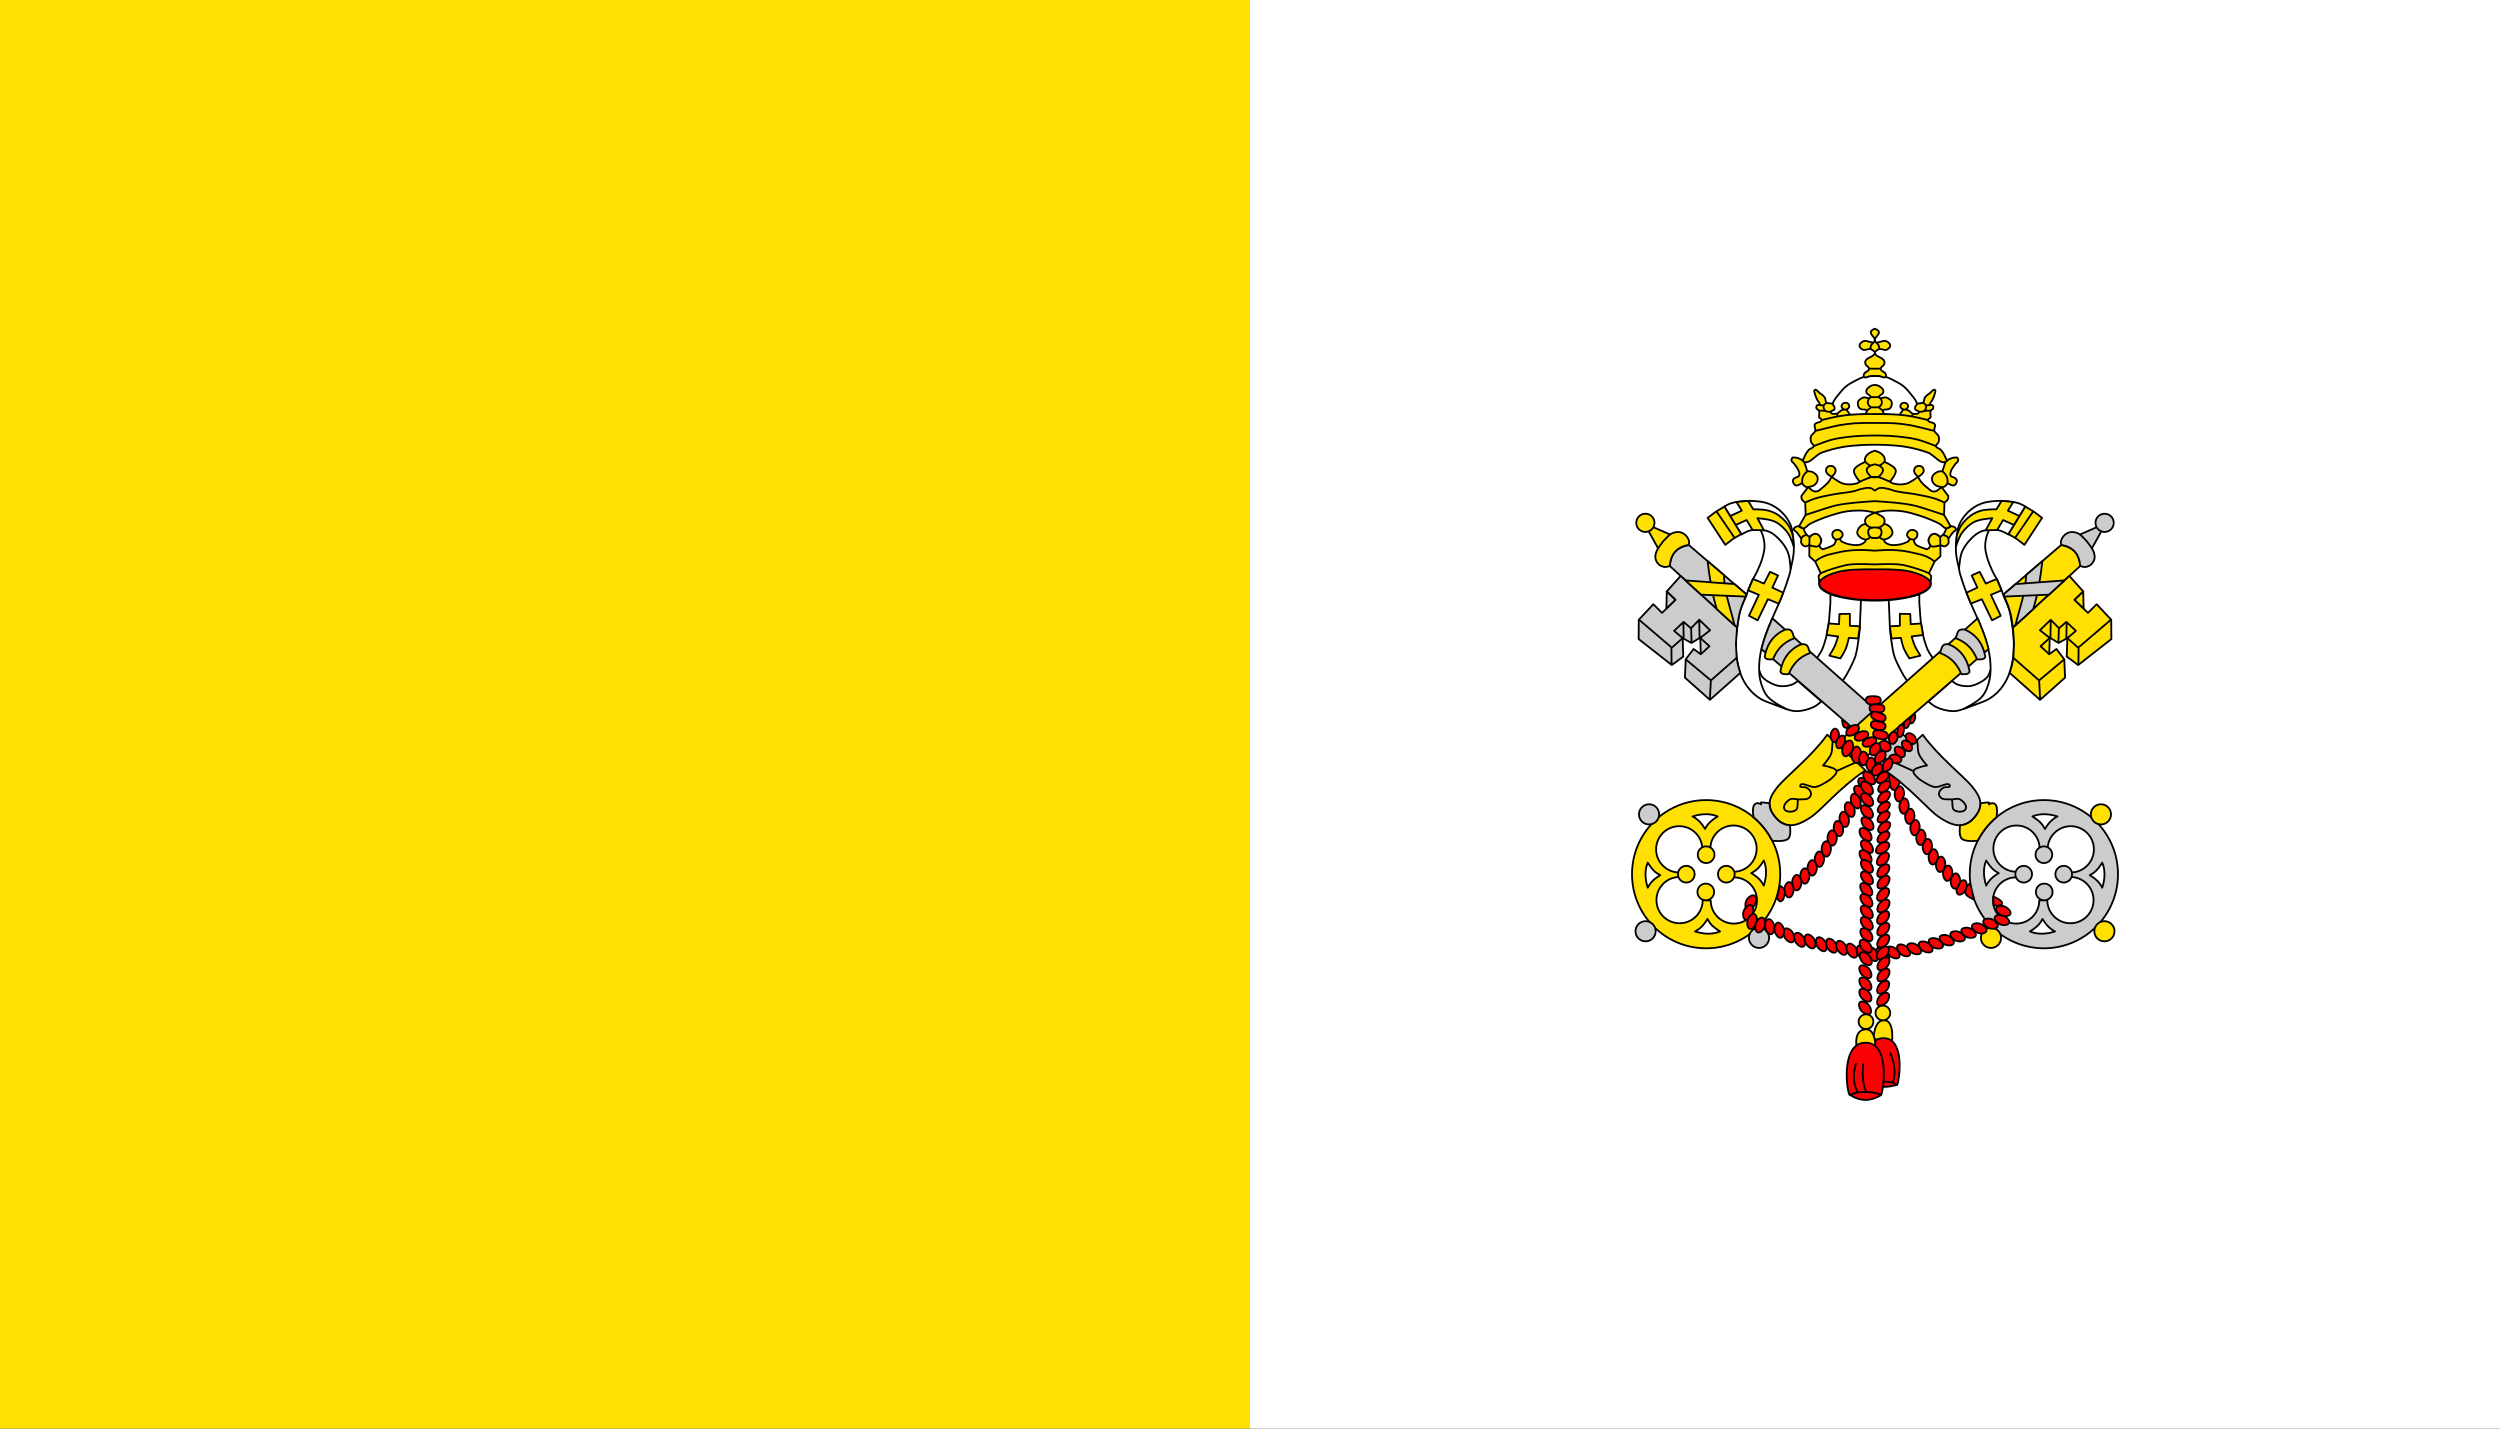 <?xml version="1.0" encoding="UTF-8" standalone="no"?>
<svg
   xmlns:dc="http://purl.org/dc/elements/1.1/"
   xmlns:cc="http://creativecommons.org/ns#"
   xmlns:rdf="http://www.w3.org/1999/02/22-rdf-syntax-ns#"
   xmlns:svg="http://www.w3.org/2000/svg"
   xmlns="http://www.w3.org/2000/svg"
   xmlns:xlink="http://www.w3.org/1999/xlink"
   xmlns:sodipodi="http://sodipodi.sourceforge.net/DTD/sodipodi-0.dtd"
   xmlns:inkscape="http://www.inkscape.org/namespaces/inkscape"
   width="875"
   height="500"
   viewBox="0 0 4375 2500"
   version="1.1"
   id="svg367"
   sodipodi:docname="Vatican City.svg"
   inkscape:version="1.0.2 (e86c8708, 2021-01-15)">
  <rect x="0" y="0" width="4375" height="2500" fill="#333333" stroke="none"/>
  <defs
     id="defs371" />
  <sodipodi:namedview
     pagecolor="#ffffff"
     bordercolor="#666666"
     borderopacity="1"
     objecttolerance="10"
     gridtolerance="10"
     guidetolerance="10"
     inkscape:pageopacity="0"
     inkscape:pageshadow="2"
     inkscape:window-width="1344"
     inkscape:window-height="729"
     id="namedview369"
     showgrid="false"
     inkscape:zoom="0.47416233"
     inkscape:cx="487.41698"
     inkscape:cy="199.13768"
     inkscape:window-x="0"
     inkscape:window-y="25"
     inkscape:window-maximized="1"
     inkscape:current-layer="svg367" />
  <title
     id="title10">Flag of Vatican City</title>
  <rect
     width="2187.5"
     height="2500"
     fill="#ffffff"
     id="rect12"
     x="2187.5"
     y="-3.5527137e-15"
     style="stroke-width:0.935" />
  <rect
     width="2187.5"
     height="2500"
     fill="#ffe000"
     id="rect14"
     x="0"
     y="-3.5527137e-15"
     style="stroke-width:1.323" />
  <g
     id="coa"
     stroke="#000000"
     stroke-width="3.205"
     stroke-linejoin="round"
     transform="translate(1422.122,49.698)">
    <g
       id="tiara"
       fill="#ffe000"
       stroke-linecap="round">
      <g
         id="band">
        <path
           fill="#ffffff"
           d="m 1781.07,990.292 16.106,3.841 25.663,4.169 11.76,1.293 -2.077,49.916 c 0,0 -2.808,33.178 -7.688,48.962 -3.618,11.701 -15.781,33.181 -15.781,33.181 l -7.688,11.735 -45.32,-39.25 c 0,0 7.726,-10.947 10.521,-16.995 3.507,-7.589 7.688,-23.874 7.688,-23.874 l 4.451,-25.897 2.428,-32.776 z m -56.991,151.477 41.273,36.013 c 0,0 -8.345,7.428 -13.353,9.711 -9.824,4.479 -20.767,7.517 -31.562,7.284 -7.728,-0.167 -15.319,-2.973 -22.351,-6.186 -15.722,-7.184 -33.031,-14.731 -43.168,-28.732 -3.587,-4.954 -5.003,-11.57 -4.889,-17.686 0.128,-6.933 6.281,-19.831 6.281,-19.831 0,0 2.391,8.636 5.133,12.022 4.513,5.572 11.118,9.302 17.597,12.375 4.848,2.299 10.144,4.022 15.5,4.336 6.951,0.408 14.163,-0.674 20.637,-3.237 3.339,-1.322 8.902,-6.07 8.902,-6.07 z"
           id="path16" />
        <path
           fill="#ffffff"
           d="m 1658.65,877.67 c 0,0 3.294,6.6 4.297,10.128 1.715,6.033 2.908,12.326 2.861,18.598 -0.047,6.287 -1.468,12.539 -3.147,18.598 -2.516,9.08 -6.32,17.783 -10.3,26.323 -2.524,5.416 -6.054,10.324 -8.584,15.737 -4.079,8.729 -6.994,17.956 -10.587,26.896 -2.999,7.461 -6.864,14.61 -9.156,22.318 -3.044,10.238 -4.562,20.891 -6.009,31.474 -1.245,9.103 -2.229,18.28 -2.289,27.468 -0.071,10.899 0.257,21.91 2.289,32.618 2.013,10.61 4.977,21.204 9.728,30.901 3.83,7.816 8.931,15.104 14.878,21.459 4.915,5.253 10.706,9.757 16.881,13.448 5.611,3.354 11.951,5.311 18.026,7.725 8.392,3.336 25.433,9.335 25.433,9.335 0,0 -23.527,-11.593 -31.727,-21.353 -6.784,-8.074 -10.521,-18.619 -12.876,-28.899 -2.727,-11.906 -2.383,-24.473 -1.145,-36.624 1.333,-13.072 5.179,-25.817 9.156,-38.341 4.197,-13.217 10.096,-25.835 15.451,-38.627 3.859,-9.219 8.276,-18.201 12.017,-27.468 4.417,-10.941 8.764,-21.934 12.303,-33.191 2.158,-6.865 4.849,-13.721 5.43,-20.894 0.631,-7.793 -0.383,-15.742 -2.17,-23.354 -2.503,-10.663 -5.598,-21.649 -11.836,-30.652 -3.754,-5.418 -8.899,-10.153 -14.769,-13.151 -5.733,-2.927 -12.543,-5.401 -18.858,-4.154 -2.109,0.417 -5.298,3.678 -5.298,3.678 z"
           id="path18" />
        <path
           fill="#ffffff"
           d="m 1711.59,945.594 c 0,0 4.454,-17.991 5.208,-27.187 0.645,-7.867 0.224,-15.822 -0.607,-23.672 -0.925,-8.734 -1.469,-17.794 -4.856,-25.897 -3.514,-8.406 -9.024,-16.13 -15.579,-22.458 -6.46,-6.237 -14.294,-11.305 -22.66,-14.567 -8.801,-3.432 -18.491,-4.279 -27.92,-4.856 -8.088,-0.495 -16.24,0.192 -24.279,1.214 -4.645,0.591 -9.323,1.331 -13.758,2.833 -4.114,1.393 -11.735,5.665 -11.735,5.665 l 29.943,48.962 c 0,0 9.373,-5.518 14.567,-6.879 5.494,-1.439 11.325,-1.546 16.995,-1.214 5.757,0.337 11.726,0.894 16.995,3.237 6.707,2.983 12.49,7.984 17.547,13.304 6.102,6.42 11.549,13.787 14.959,21.961 3.167,7.59 3.582,16.072 4.721,24.217 0.247,1.768 0.457,5.336 0.457,5.336 z"
           id="path20" />
        <path
           d="m 1717.05,906.676 c 0,0 -5.334,-16.559 -10.37,-23.474 -5.849,-8.031 -13.365,-15.391 -22.255,-19.828 -9.428,-4.705 -30.994,-6.217 -30.994,-6.217 l 11.414,21.128 -19.966,-0.487 -10.427,-17.434 -19.232,8.706 -9.568,-15.645 20.431,-9.473 -9.414,-15.185 20.423,-1.943 8.892,14.7 c 0,0 15.874,0.048 23.588,1.668 5.238,1.1 10.385,2.91 15.12,5.405 4.532,2.388 8.698,5.522 12.446,9.013 4.508,4.199 8.732,8.864 11.874,14.163 3.054,5.15 6.542,16.727 6.542,16.727 z"
           id="path22" />
        <path
           d="m 1581.65,845.092 31.899,46.592 m -17.97,-54.736 -15.031,8.789 -14.306,10.873 30.901,47.211 13.734,-10.587 14.12,-8.184 z"
           id="path24" />
        <path
           d="m 1653.79,1035.87 17.883,-36.91 19.139,7.614 7.755,-19.059 -19.026,-8.869 9.871,-21.316 -14.02,-6.295 -10.587,20.458 -19.193,-8.024 -8.428,19.963 18.608,7.804 -17.168,36.624 z"
           id="path26" />
        <path
           d="m 1796.92,1024.83 18.209,-0.405 v 21.041 l 17.533,0.832 -2.983,21.358 -16.357,-1.029 c 0,0 -2.698,12.575 -5.122,18.495 -2.513,6.14 -9.662,17.399 -9.662,17.399 l -19.423,-4.856 c 0,0 7.027,-11.048 9.711,-16.995 2.405,-5.326 5.665,-16.59 5.665,-16.59 l -19.939,-2.517 3.47,-20.192 18.087,1.262 z"
           id="path28" />
      </g>
      <use
         xlink:href="#band"
         transform="matrix(-1,0,0,1,3717.75,0)"
         id="use31"
         x="0"
         y="0"
         width="100%"
         height="100%" />
      <path
         fill="#ffffff"
         d="m 1756.66,735.602 -27.42,29.446 16.88,50.93 9.67,35.795 -27.73,25.826 50.73,70.487 161.24,-15.495 51.81,-55.521 -19.77,-17.834 -0.44,-43.258 16.88,-50.93 -25.41,-25.724 -22.94,-61.258 c 0,0 -4.8,-17.081 -8.87,-24.893 -2.43,-4.671 -5.83,-8.791 -9.16,-12.876 -3.98,-4.894 -8,-9.87 -12.87,-13.877 -4.42,-3.631 -9.54,-6.346 -14.59,-9.013 -5.44,-2.866 -10.9,-5.956 -16.85,-7.472 -6.14,-1.563 -18.94,-1.541 -18.94,-1.541 0,0 -12.79,-0.026 -18.95,1.541 -5.95,1.515 -11.41,4.606 -16.84,7.472 -5.06,2.667 -10.18,5.382 -14.59,9.013 -4.88,4.007 -8.9,8.983 -12.88,13.877 -3.32,4.085 -6.72,8.205 -9.15,12.876 -4.07,7.812 -8.87,24.893 -8.87,24.893 z"
         id="path33" />
      <!-- <path fill="#fff" d="m1756.66 735.602l -27.4199 29.4458 16.8814 50.9303 9.6654 35.7948 -27.723 25.8264 50.7288 71.0499 -17.3653 19.8177 c -1.8179 2.32887 -2.4559 5.66203 -2.1441 8.59991 0.2858 2.69342 1.5814 5.46434 3.5766 7.29618 4.5597 4.18658 11.3282 5.13314 17.3106 6.72397 21.0652 5.60173 42.9277 8.10234 64.6643 9.72824 4.6678 0.3492 14.0426 0 14.0426 0 s9.3574 0.3505 14.0426 0 c21.7366 -1.62587 43.5991 -4.12651 64.6643 -9.72824 5.9824 -1.59083 12.7509 -2.53739 17.3106 -6.72397 1.9952 -1.83184 3.2908 -4.60276 3.5766 -7.29618 0.3118 -2.93788 -0.3262 -6.27104 -2.1441 -8.59991l -16.3019 -35.876 51.819 -55.5208 -19.7758 -17.8337 -0.4354 -43.2583 16.8814 -50.9303 -25.4118 -25.7241 -22.9434 -61.258s -4.8005 -17.0806 -8.8699 -24.8929c -2.433 -4.67074 -5.832 -8.79081 -9.156 -12.8757 -3.9828 -4.89437 -8.0012 -9.86994 -12.8757 -13.8771 -4.4164 -3.63059 -9.5357 -6.34555 -14.5924 -9.01295 -5.4329 -2.86583 -10.8919 -5.95625 -16.8444 -7.47197 -6.1395 -1.56334 -18.9437 -1.54098 -18.9437 -1.54098s -12.7871 -0.026 -18.9437 1.54098c -5.9526 1.51506 -11.4115 4.60614 -16.8444 7.47197 -5.0567 2.6674 -10.176 5.38236 -14.5924 9.01295 -4.8745 4.00714 -8.8929 8.98271 -12.8757 13.8771 -3.324 4.08485 -6.723 8.20492 -9.156 12.8757 -4.0694 7.81233 -8.8699 24.8929 -8.8699 24.8929z"/> -->
      <ellipse
         ry="28.968"
         rx="97.591"
         cy="972.032"
         cx="1859.06"
         stroke-width="4"
         stroke="#000000"
         fill="#ff0000"
         id="svg_167" />
      <path
         d="m 1963.27,933.128 c 0,0 -3.177,-2.845 -4.96,-4 -3.747,-2.426 -7.769,-4.473 -11.937,-6.07 -5.606,-2.148 -11.553,-3.288 -17.4,-4.653 -6.697,-1.564 -13.415,-3.139 -20.232,-4.046 -7.973,-1.061 -16.033,-1.538 -24.076,-1.619 -8.607,-0.086 -25.793,1.214 -25.793,1.214 0,0 -17.169,-1.301 -25.793,-1.214 -8.043,0.081 -16.103,0.558 -24.076,1.619 -6.817,0.907 -13.535,2.483 -20.232,4.046 -5.846,1.365 -11.793,2.506 -17.4,4.653 -4.168,1.597 -8.19,3.644 -11.937,6.07 -1.783,1.154 -4.96,4 -4.96,4 m 218.711,-42.693 c 0,0 -5.183,-5.269 -8.602,-5.919 -2.21,-0.42 -4.742,0.215 -6.575,1.517 -2.372,1.685 -3.955,4.56 -4.653,7.385 -0.625,2.528 -0.353,5.368 0.607,7.789 0.813,2.051 2.1,4.338 4.148,5.159 4.8,1.925 15.384,-2.024 15.384,-2.024 z m 5.156,-3.592 c 5.801,0.171 7.914,3.108 9.454,6.474 m -243.23,-2.882 -0.307,13.907 c 0,0 10.583,3.95 15.384,2.024 2.048,-0.821 3.334,-3.108 4.148,-5.159 0.96,-2.421 1.232,-5.261 0.607,-7.789 -0.698,-2.825 -2.281,-5.7 -4.653,-7.385 -1.834,-1.303 -4.368,-1.951 -6.575,-1.517 -3.445,0.676 -8.602,5.919 -8.602,5.919 z m -5.156,-3.592 c -5.801,0.171 -7.914,3.108 -9.454,6.474 m 198.167,1.346 -8.447,-0.946 m -130.044,0.946 8.447,-0.946 m 75.992,0.815 c -2.865,-0.423 -7.601,-4.209 -7.601,-4.209 m -22.786,4.209 c 2.865,-0.423 7.601,-4.209 7.601,-4.209 m 140.936,-19.347 c 0,0 -4.216,3.347 -7.285,3.857 l -1.211,0.644 c 0,0 -1.947,5.728 -3.662,8.174 -1.719,2.451 -6.465,6.25 -6.465,6.25 0,0 -4.787,-4.144 -7.744,-4.951 -1.94,-0.529 -4.163,-0.543 -6.025,0.215 -1.976,0.805 -3.548,2.535 -4.736,4.307 -1.404,2.092 -2.706,4.583 -2.588,7.1 0.141,3.014 3.877,8.184 3.877,8.184 l -2.578,4.512 -3.662,2.373 c -6.314,-1.913 -12.631,-3.935 -18.945,-7.539 -1.732,-1.888 -3.358,-4.302 -4.521,-9.033 0,0 4.544,-2.693 5.596,-4.951 1.182,-2.537 1.668,-6.006 0.215,-8.398 -1.616,-2.66 -5.276,-4.042 -8.389,-4.092 -2.28,-0.036 -4.689,1.141 -6.25,2.803 -1.679,1.788 -2.975,4.465 -2.578,6.885 0.404,2.466 4.736,5.811 4.736,5.811 0,0 -1.8,4.558 -3.838,5.43 -6.011,2.572 -9.978,4.04 -15.244,4.854 -5.21,0.804 -11.072,1.465 -16.299,-0.019 -3.376,-0.959 -6.845,-2.73 -8.965,-5.527 -0.631,-0.833 -0.859,-3.008 -0.859,-3.008 0,0 6.466,-1.679 9.043,-3.662 2.559,-1.969 5.282,-4.568 5.811,-7.754 0.531,-3.201 -1.171,-6.59 -3.018,-9.258 -1.83,-2.645 -4.582,-4.738 -7.529,-6.025 -1.33,-0.581 -4.307,-0.645 -4.307,-0.645 0,0 -0.629,0.571 -0.938,0.859 -1.244,1.598 -2.954,2.863 -4.766,3.809 -0.032,0.018 -0.076,0.051 -0.107,0.068 -0.044,0.025 -0.129,0.044 -0.176,0.068 -0.379,0.189 -0.749,0.41 -1.133,0.566 -0.2,0.082 -0.51,0.093 -0.742,0.156 -1.269,0.429 -2.471,0.781 -2.471,0.781 0,0 3.864,1.196 4.951,2.734 0.672,0.95 0.963,2.109 1.084,3.311 0.148,0.713 0.234,1.434 0.205,2.129 -0.047,1.109 -0.322,2.233 -0.703,3.33 -0.349,1.278 -0.839,2.507 -1.67,3.496 -0.451,0.537 -1.004,0.985 -1.592,1.387 -0.028,0.023 -0.049,0.056 -0.078,0.078 -0.03,0.023 -0.086,0.036 -0.117,0.059 -1.038,0.671 -2.209,1.168 -3.379,1.494 -1.371,0.382 -4.186,0.079 -4.287,0.068 0.103,2e-4 5.51,-0.01 7.666,-1.562 0.067,-0.043 0.13,-0.092 0.195,-0.137 1.51,-1.205 2.6,-2.976 3.262,-4.883 0.209,-0.767 0.415,-1.543 0.488,-2.314 0.096,-1.014 0.116,-2.094 0.01,-3.144 -0.33,-1.585 -1.061,-3.123 -2.217,-4.15 -2.417,-2.148 -9.324,-2.409 -9.414,-2.412 -0.107,0.004 -6.99,0.267 -9.404,2.412 -1.156,1.027 -1.887,2.566 -2.217,4.15 -0.106,1.051 -0.087,2.131 0.01,3.144 0.073,0.771 0.279,1.548 0.488,2.314 0.662,1.907 1.752,3.678 3.262,4.883 0.065,0.045 0.129,0.094 0.195,0.137 2.156,1.553 7.562,1.563 7.666,1.562 -0.101,0.011 -2.916,0.314 -4.287,-0.068 -1.17,-0.326 -2.341,-0.823 -3.379,-1.494 -0.031,-0.022 -0.087,-0.035 -0.117,-0.059 -0.029,-0.022 -0.05,-0.055 -0.078,-0.078 -0.588,-0.402 -1.141,-0.85 -1.592,-1.387 -0.831,-0.989 -1.321,-2.218 -1.67,-3.496 -0.381,-1.097 -0.656,-2.221 -0.703,-3.33 -0.029,-0.695 0.057,-1.416 0.205,-2.129 0.121,-1.201 0.422,-2.36 1.094,-3.311 1.088,-1.539 4.941,-2.734 4.941,-2.734 0,0 -1.201,-0.352 -2.471,-0.781 -0.23,-0.062 -0.534,-0.075 -0.732,-0.156 -0.389,-0.159 -0.768,-0.384 -1.152,-0.576 -0.042,-0.022 -0.117,-0.037 -0.156,-0.059 -0.026,-0.015 -0.062,-0.043 -0.088,-0.059 -1.821,-0.947 -3.546,-2.213 -4.795,-3.818 -0.308,-0.288 -0.938,-0.859 -0.938,-0.859 0,0 -2.967,0.064 -4.297,0.645 -2.947,1.287 -5.709,3.381 -7.539,6.025 -1.847,2.668 -3.549,6.057 -3.018,9.258 0.528,3.185 3.261,5.785 5.82,7.754 2.576,1.983 9.033,3.662 9.033,3.662 0,0 -0.228,2.175 -0.859,3.008 -2.12,2.797 -5.589,4.569 -8.965,5.527 -5.226,1.484 -11.088,0.824 -16.299,0.019 -5.266,-0.813 -9.233,-2.281 -15.244,-4.854 -2.038,-0.872 -3.838,-5.43 -3.838,-5.43 0,0 4.332,-3.344 4.736,-5.811 0.397,-2.42 -0.899,-5.097 -2.578,-6.885 -1.561,-1.662 -3.96,-2.839 -6.24,-2.803 -3.112,0.05 -6.782,1.431 -8.398,4.092 -1.454,2.393 -0.968,5.861 0.215,8.398 1.052,2.258 5.596,4.951 5.596,4.951 -1.163,4.731 -2.789,7.145 -4.521,9.033 -6.314,3.604 -12.631,5.626 -18.945,7.539 l -3.652,-2.373 -2.588,-4.512 c 0,0 3.736,-5.17 3.877,-8.184 0.118,-2.517 -1.184,-5.007 -2.588,-7.1 -1.188,-1.772 -2.76,-3.502 -4.736,-4.307 -1.862,-0.758 -4.086,-0.744 -6.025,-0.215 -2.957,0.807 -7.744,4.951 -7.744,4.951 0,0 -4.746,-3.799 -6.465,-6.25 -1.715,-2.446 -3.652,-8.174 -3.652,-8.174 l -1.211,-0.644 c -3.07,-0.505 -7.295,-3.857 -7.295,-3.857 l -4.443,0.938 c 0,0 -4.101,2.195 -4.15,4.15 -0.067,2.7 3.726,3.918 5.439,6.006 1.471,1.791 2.841,3.667 4.141,5.586 1.225,1.808 2.843,3.475 3.438,5.576 0.649,2.294 -0.974,4.972 0,7.148 1.228,2.744 3.773,5.416 6.719,6.016 2.615,0.533 7.588,-2.578 7.588,-2.578 l -0.146,19.883 10.303,9.307 9.727,20.312 -3.857,5.146 1.143,10 c 7.481,-9.584 20.502,-13.791 32.188,-17.148 15.732,-4.52 44.57,-4.842 58.008,-4.717 4.479,0.042 7.256,0.137 7.256,0.137 0,0 44.295,-1.442 65.254,4.58 11.686,3.358 24.706,7.564 32.188,17.148 l 1.143,-10 -3.857,-5.146 9.726,-20.312 10.303,-9.307 -0.146,-19.883 c 0,0 4.972,3.111 7.588,2.578 2.945,-0.6 5.491,-3.272 6.719,-6.016 0.974,-2.176 -0.649,-4.854 0,-7.148 0.595,-2.101 2.212,-3.768 3.438,-5.576 1.3,-1.919 2.68,-3.795 4.15,-5.586 1.714,-2.088 5.497,-3.306 5.43,-6.006 -0.049,-1.955 -4.15,-4.15 -4.15,-4.15 l -4.443,-0.938 z m -148.33,-2.607 c 1.049,0.982 3.103,2.847 4.795,3.818 0.08,0.042 0.163,0.077 0.244,0.117 0.505,0.264 1.202,0.502 1.885,0.732 2.913,0.792 7.935,0.267 8.047,0.254 h 0.01 0.02 c 0.111,0.013 5.133,0.536 8.047,-0.254 0.677,-0.229 1.371,-0.461 1.875,-0.723 0.094,-0.047 0.19,-0.088 0.283,-0.137 1.692,-0.977 3.72,-2.83 4.766,-3.809 0.522,-0.671 0.966,-1.391 1.299,-2.158 1.155,-2.661 1.102,-6.112 -0.205,-8.701 -1.538,-3.047 -5.176,-4.497 -8.086,-6.279 -2.506,-1.535 -7.912,-3.725 -7.998,-3.76 -0.1,0.041 -5.476,2.227 -7.979,3.76 -2.91,1.783 -6.558,3.232 -8.096,6.279 -1.307,2.59 -1.36,6.04 -0.205,8.701 0.333,0.767 0.776,1.487 1.299,2.158 z"
         id="path36" />
      <path
         d="m 1980.77,829.789 c 0,0 -10.886,-5.061 -16.59,-6.879 -10.413,-3.319 -21.235,-5.216 -31.967,-7.284 -12.467,-2.402 -25.26,-3.051 -37.622,-5.943 -3.892,-0.91 -7.53,-2.769 -11.445,-3.577 -5.4,-1.114 -11.061,-2.874 -16.452,-1.717 -2.968,0.637 -7.819,4.578 -7.819,4.578 0,0 -4.867,-3.94 -7.819,-4.578 -5.389,-1.165 -11.052,0.603 -16.452,1.717 -3.914,0.807 -7.553,2.666 -11.445,3.577 -12.363,2.892 -25.155,3.541 -37.622,5.943 -10.731,2.068 -21.554,3.965 -31.967,7.284 -5.704,1.818 -16.59,6.879 -16.59,6.879 m 197.457,-45.121 c 0,0 5.35,-2.824 7.285,-5.059 1.283,-1.482 2.507,-3.298 2.637,-5.254 0.151,-2.277 -0.621,-4.853 -2.227,-6.475 -1.561,-1.576 -4.061,-2.219 -6.279,-2.227 -1.856,-0.006 -3.842,0.612 -5.254,1.816 -1.63,1.39 -2.781,3.537 -3.037,5.664 -0.219,1.814 0.51,3.699 1.367,5.312 1.3,2.447 5.508,6.221 5.508,6.221 z m -151.123,0 c 0,0 4.208,-3.774 5.508,-6.221 0.858,-1.614 1.586,-3.498 1.367,-5.312 -0.256,-2.127 -1.407,-4.274 -3.037,-5.664 -1.412,-1.204 -3.398,-1.822 -5.254,-1.816 -2.218,0.008 -4.709,0.65 -6.27,2.227 -1.606,1.622 -2.378,4.198 -2.227,6.475 0.13,1.956 1.343,3.772 2.627,5.254 1.935,2.234 7.285,5.059 7.285,5.059 z m -41.074,18.008 -11.934,15.576 c 0,0 -0.084,4.109 0.81,5.869 1.231,2.424 5.859,5.664 5.859,5.664 l 0.85,21.387 -11.309,19.6 -0.986,0.205 7.295,3.857 c 0.342,0.056 0.681,0.112 0.986,0.088 4.378,-0.342 7.069,-5.258 10.879,-7.441 4.849,-2.779 10.011,-4.988 15.166,-7.148 7.124,-2.986 14.359,-5.734 21.738,-8.018 9.303,-2.88 18.691,-5.76 28.33,-7.148 7.298,-1.051 14.712,-1.545 22.1,-1.445 2.462,0.033 4.921,0.127 7.373,0.293 6.569,0.445 19.37,3.404 19.473,3.428 0.086,-0.02 12.909,-2.983 19.482,-3.428 9.809,-0.664 19.742,-0.249 29.473,1.152 9.639,1.389 19.027,4.269 28.33,7.148 7.379,2.284 14.614,5.032 21.738,8.018 5.155,2.16 10.317,4.369 15.166,7.148 3.81,2.184 6.501,7.099 10.879,7.441 0.308,0.024 0.65,-0.03 0.996,-0.088 l 7.285,-3.857 -0.986,-0.205 -11.309,-19.6 0.85,-21.387 c 0,0 4.638,-3.24 5.869,-5.664 0.894,-1.76 0.801,-5.869 0.801,-5.869 l -11.934,-15.576 c -10e-5,0 -6.016,6.008 -9.912,7.285 -2.051,0.672 -4.414,0.64 -6.475,0 -2.501,-0.777 -4.434,-2.811 -6.475,-4.453 -4.609,-3.71 -9.226,-7.541 -12.949,-12.139 -2.133,-2.634 -5.264,-8.701 -5.264,-8.701 0,0 -12.908,10.142 -20.635,12.139 -7.577,1.958 -15.96,1.606 -23.467,-0.606 -1.884,-0.555 -5.029,-3.066 -5.029,-3.066 -8.826,-5.621 -17.652,-8.697 -26.426,-7.852 -8.774,-0.846 -17.599,2.23 -26.426,7.852 0,0 -3.155,2.511 -5.039,3.066 -7.507,2.211 -15.89,2.564 -23.467,0.606 -7.727,-1.997 -20.635,-12.139 -20.635,-12.139 0,0 -3.131,6.068 -5.264,8.701 -3.724,4.598 -8.34,8.429 -12.949,12.139 -2.04,1.642 -3.974,3.676 -6.475,4.453 -2.061,0.64 -4.424,0.672 -6.475,0 -3.897,-1.278 -9.912,-7.285 -9.912,-7.285 z"
         id="path38" />
      <path
         d="m 1985.89,796.364 c 0,0 0.448,-5.703 -0.162,-8.455 -0.558,-2.52 -1.694,-4.94 -3.136,-7.081 -1.513,-2.246 -5.647,-5.842 -5.647,-5.842 m -1.434,27.69 c -10e-5,0 3.394,0.123 4.854,-0.606 2.603,-1.3 6.074,-6.269 6.074,-6.269 0,0 6.661,4.607 10.312,4.043 1.801,-0.278 3.295,-1.885 4.248,-3.438 1.011,-1.646 1.651,-3.782 1.221,-5.664 -0.343,-1.499 -1.658,-2.65 -2.832,-3.643 -2.281,-1.929 -6.396,-1.662 -7.891,-4.248 -1.182,-2.044 -0.457,-4.811 0.195,-7.08 1.361,-4.736 4.751,-8.648 7.49,-12.744 1.74,-2.601 5.293,-4.383 5.664,-7.49 0.201,-1.679 -2.022,-4.658 -2.022,-4.658 0,0 -5.222,-0.118 -7.686,0.615 -4.077,1.214 -8.307,2.995 -11.201,6.113 -2.406,2.592 -3.121,6.366 -4.385,9.668 -0.961,2.51 -2.422,7.686 -2.422,7.686 0,0 -6.041,-0.013 -8.701,1.211 -3.516,1.617 -7.111,4.157 -8.701,7.686 -1.247,2.767 -1.073,6.273 0,9.111 1.081,2.86 3.493,5.236 6.074,6.875 2.846,1.808 9.707,2.832 9.707,2.832 z m -234.71,-27.69 c 0,0 -4.134,3.595 -5.647,5.842 -1.442,2.141 -2.578,4.561 -3.136,7.081 -0.61,2.752 -0.162,8.455 -0.162,8.455 m -16.936,-45.485 c 0,0 -2.222,2.979 -2.022,4.658 0.371,3.107 3.925,4.889 5.664,7.49 2.739,4.096 6.13,8.008 7.49,12.744 0.652,2.27 1.377,5.036 0.195,7.08 -1.495,2.586 -5.609,2.319 -7.891,4.248 -1.174,0.993 -2.489,2.143 -2.832,3.643 -0.431,1.883 0.21,4.018 1.221,5.664 0.953,1.553 2.447,3.159 4.248,3.438 3.651,0.565 10.312,-4.043 10.312,-4.043 0,0 3.471,4.97 6.074,6.269 1.459,0.729 4.854,0.606 4.854,0.606 0,0 6.87,-1.024 9.717,-2.832 2.581,-1.639 4.983,-4.015 6.064,-6.875 1.073,-2.839 1.247,-6.345 0,-9.111 -1.591,-3.528 -5.185,-6.068 -8.701,-7.686 -2.66,-1.224 -8.701,-1.211 -8.701,-1.211 0,0 -1.461,-5.176 -2.422,-7.686 -1.264,-3.302 -1.979,-7.076 -4.385,-9.668 -2.894,-3.118 -7.124,-4.899 -11.201,-6.113 -2.464,-0.733 -7.686,-0.615 -7.686,-0.615 z m 135.626,14.317 8.325,-2.438 8.325,2.438 m -14.493,20.082 c 0,0 -6.481,-5.91 -7.688,-9.914 -0.527,-1.748 -0.45,-3.849 0.405,-5.463 1.168,-2.206 5.867,-4.653 5.867,-4.653 0,0 -7.085,-3.443 -8.902,-6.677 -1.029,-1.831 -1.158,-4.245 -0.607,-6.272 0.874,-3.215 3.299,-5.97 5.867,-8.093 3.185,-2.633 11.226,-5.26 11.226,-5.26 0,0 8.027,2.62 11.226,5.26 2.57,2.121 4.993,4.878 5.867,8.093 0.551,2.027 0.422,4.441 -0.607,6.272 -1.817,3.234 -8.902,6.677 -8.902,6.677 0,0 4.699,2.448 5.867,4.653 0.855,1.614 0.932,3.715 0.405,5.463 -1.207,4.004 -7.688,9.914 -7.688,9.914 l -6.168,0.405 z m 22.672,-26.887 c 0,0 13.437,5.727 17.989,11.106 1.27,1.501 2.352,3.501 2.225,5.463 -0.449,6.962 -10.318,18.209 -10.318,18.209 l -19.928,-8.282 h -12.944 l -19.928,8.282 c 0,0 -9.87,-11.247 -10.318,-18.209 -0.126,-1.962 0.955,-3.962 2.225,-5.463 4.552,-5.38 17.989,-11.106 17.989,-11.106"
         id="path40" />
      <path
         d="m 1844.36,669.248 8.056,-6.201 6.506,0.14 -6.656,-0.143 c 0,0 -3.591,-2.448 -4.578,-4.292 -0.958,-1.79 -1.415,-4.021 -1.002,-6.009 0.552,-2.655 2.085,-5.459 4.428,-6.825 2.237,-1.305 7.755,-0.471 7.755,-0.471 0,0 5.503,-0.842 7.755,0.471 2.343,1.366 3.875,4.17 4.428,6.825 0.414,1.988 -0.043,4.218 -1.002,6.009 -0.987,1.844 -4.578,4.292 -4.578,4.292 l -6.656,0.143 6.506,-0.14 8.056,6.201 m 52.584,5.068 -2.68,4.655 m 32.633,-20.005 -7.515,0.982 m 8.513,8.804 -11.517,0.604 m -1.498,-13.748 c 1.468,0.937 4.154,2.86 4.595,4.635 0.776,3.129 -0.674,7.07 -3.139,9.149 -2.389,2.014 -9.252,1.501 -9.252,1.501 m -181.69,33.587 c 0,0 11.295,-2.82 16.955,-4.178 8.081,-1.938 16.099,-4.196 24.279,-5.665 9.262,-1.664 18.62,-2.884 28.007,-3.554 11.71,-0.836 35.216,-0.572 35.216,-0.572 0,0 23.488,-0.264 35.216,0.572 9.387,0.67 18.744,1.89 28.007,3.554 8.179,1.469 16.198,3.727 24.279,5.665 5.66,1.358 16.955,4.178 16.955,4.178 m -171.551,-30.165 2.68,4.655 m -32.633,-20.005 7.515,0.982 m -8.513,8.804 11.517,0.604 m -6.475,16.076 c 0,0 12.543,-3.188 18.875,-4.506 6.923,-1.442 13.873,-2.819 20.887,-3.72 8.068,-1.036 16.2,-1.555 24.325,-1.929 9.63,-0.442 28.917,-0.367 28.917,-0.367 0,0 19.27,-0.076 28.917,0.367 8.125,0.373 16.257,0.893 24.325,1.929 7.014,0.9 13.964,2.278 20.887,3.72 6.333,1.319 18.875,4.506 18.875,4.506 m -170.239,-14.539 c 0,0 -6.864,0.513 -9.252,-1.501 -2.465,-2.078 -3.915,-6.02 -3.139,-9.149 0.611,-2.463 5.55,-5.213 5.55,-5.213 m 63.138,74.002 c -11.977,0.723 -24.01,1.474 -35.811,3.642 -12.293,2.258 -24.485,5.397 -36.215,9.711 -11.113,4.087 -22.869,22.643 -32.096,15.222 -1.983,-1.595 0.752,-5.084 1.717,-7.439 1.865,-4.557 4.429,-8.932 7.725,-12.589 2.414,-2.678 7.976,-3.027 8.584,-6.581 0.442,-2.581 -3.474,-4.093 -4.292,-6.581 -1.044,-3.176 -1.539,-6.814 -0.572,-10.014 1.24,-4.109 6.525,-6.18 7.725,-10.3 1.043,-3.582 -2.547,-7.833 -0.858,-11.159 2.133,-4.201 11.337,-2.777 12.017,-7.439 0.332,-2.273 -3.825,-2.98 -4.578,-5.15 -0.532,-1.534 0.309,-3.24 0.286,-4.864 -0.031,-2.202 0.392,-4.601 -0.572,-6.581 -0.857,-1.759 -3.702,-2.14 -4.292,-4.006 -0.558,-1.766 -0.172,-4.134 1.145,-5.436 1.037,-1.026 3.632,0.443 4.292,-0.858 1.332,-2.626 -2.539,-5.314 -3.72,-8.012 -1.406,-3.213 -3.207,-6.314 -4.006,-9.728 -0.631,-2.7 -2.958,-6.886 -0.572,-8.298 2.732,-1.616 5.477,3.239 8.011,5.15 3.345,2.523 7.109,4.817 9.442,8.298 1.683,2.511 0.743,6.509 2.948,8.577 2.647,2.481 7.758,0.491 10.5,2.868 2.356,2.043 4.441,5.55 3.72,8.584 -0.69,2.899 -7.531,2.818 -6.867,5.723 0.789,3.45 6.813,3.179 10.3,2.575 2.033,-0.352 3.462,-2.247 5.15,-3.434 1.311,-0.922 2.389,-2.232 3.863,-2.861 1.691,-0.722 5.436,-0.93 5.436,-0.93 l -2.146,-0.501 c 0,0 -3.172,-2.528 -3.505,-4.363 -0.314,-1.729 0.437,-3.732 1.645,-5.007 1.355,-1.43 3.538,-2.16 5.508,-2.146 1.647,0.012 3.446,0.663 4.578,1.86 1.161,1.227 1.824,3.113 1.645,4.793 -0.157,1.468 -1.127,2.88 -2.289,3.791 -1.258,0.987 -4.578,1.431 -4.578,1.431 l 2.289,0.644 6.152,8.441 26.539,-1.454 c 0,0 3.273,-3.339 2.63,-5.159 -0.689,-1.95 -2.503,-2.668 -5.665,-2.529 -8.581,0.377 -10.339,-6.828 -10.015,-12.038 0.27,-4.334 5.484,-7.274 9.509,-8.902 3.877,-1.568 10.787,3.593 12.544,-0.202 1.54,-3.327 -5.818,-5.021 -6.98,-8.497 -0.503,-1.504 -0.508,-3.336 0.202,-4.755 1.813,-3.622 5.713,-6.03 9.408,-7.688 1.557,-0.699 5.055,-0.809 5.055,-0.809 0,0 3.482,0.105 5.055,0.809 3.696,1.656 7.595,4.067 9.408,7.688 0.71,1.419 0.705,3.25 0.202,4.755 -1.162,3.477 -8.52,5.171 -6.98,8.497 1.757,3.795 8.667,-1.365 12.544,0.202 4.025,1.628 9.239,4.569 9.509,8.902 0.325,5.21 -1.434,12.415 -10.015,12.038 -3.162,-0.139 -4.976,0.579 -5.665,2.529 -0.643,1.82 2.63,5.159 2.63,5.159 l 26.539,1.454 6.152,-8.441 2.289,-0.644 c 0,0 -3.32,-0.444 -4.578,-1.431 -1.161,-0.911 -2.132,-2.323 -2.289,-3.791 -0.179,-1.68 0.484,-3.566 1.645,-4.793 1.132,-1.196 2.931,-1.848 4.578,-1.86 1.97,-0.014 4.153,0.716 5.508,2.146 1.208,1.275 1.959,3.279 1.645,5.007 -0.333,1.836 -3.505,4.363 -3.505,4.363 l -2.146,0.501 c 0,0 3.745,0.208 5.436,0.93 1.474,0.629 2.552,1.94 3.863,2.861 1.688,1.187 3.117,3.081 5.15,3.434 3.487,0.604 9.511,0.875 10.3,-2.575 0.664,-2.905 -6.177,-2.824 -6.867,-5.723 -0.722,-3.034 1.363,-6.541 3.72,-8.584 2.741,-2.377 7.853,-0.387 10.5,-2.868 2.205,-2.068 1.265,-6.066 2.948,-8.577 2.333,-3.481 6.097,-5.775 9.442,-8.298 2.535,-1.912 5.279,-6.767 8.011,-5.15 2.386,1.411 0.059,5.598 -0.572,8.298 -0.798,3.415 -2.599,6.516 -4.006,9.728 -1.181,2.697 -5.051,5.386 -3.72,8.012 0.66,1.301 3.255,-0.168 4.292,0.858 1.316,1.303 1.703,3.671 1.145,5.436 -0.59,1.866 -3.435,2.246 -4.292,4.006 -0.964,1.98 -0.541,4.379 -0.572,6.581 -0.023,1.624 0.819,3.33 0.286,4.864 -0.753,2.17 -4.91,2.877 -4.578,5.15 0.68,4.662 9.884,3.239 12.017,7.439 1.689,3.326 -1.901,7.577 -0.858,11.159 1.2,4.121 6.485,6.192 7.725,10.3 0.966,3.201 0.472,6.838 -0.572,10.014 -0.818,2.488 -4.733,3.999 -4.292,6.581 0.608,3.554 6.17,3.903 8.584,6.581 3.296,3.657 5.86,8.033 7.725,12.589 0.964,2.355 3.7,5.844 1.717,7.439 -9.227,7.421 -20.983,-11.135 -32.096,-15.222 -11.73,-4.314 -23.923,-7.453 -36.215,-9.711 -11.801,-2.168 -23.834,-2.918 -35.811,-3.642 -6.968,-0.421 -20.938,-0.405 -20.938,-0.405 0,0 -13.952,-0.017 -20.938,0.405 z"
         id="path42" />
      <path
         d="m 1869.06,595.401 -10.184,0.117 -10.184,-0.117 m 16.931,-33.88 c 2.642,-5.601 -1.975,-9.75 -6.748,-13.857 -4.772,4.107 -9.39,8.256 -6.747,13.857 m 14.066,46.73 c 3.894,0.287 8.632,4.268 11.588,1.717 1.336,-1.153 0.675,-3.663 0,-5.293 -1.574,-3.801 -8.413,-4.625 -8.727,-8.727 -0.271,-3.538 5.191,-5.212 6.295,-8.584 0.549,-1.677 0.681,-3.666 0,-5.293 -2.752,-6.578 -14.493,-6.951 -16.527,-13.681 -0.901,-2.981 5.932,-6.493 6.8,-6.869 4.339,-1.879 9.704,2.659 13.988,0.799 2.899,-1.258 6.125,-4.124 6.07,-7.284 -0.06,-3.438 -3.726,-6.316 -6.879,-7.688 -6.108,-2.657 -16.221,5.904 -19.978,0.405 -3.459,-5.062 8.643,-11.081 7.03,-16.995 -0.766,-2.81 -6.977,-5.26 -6.977,-5.26 0,0 -6.202,2.438 -6.977,5.26 -1.624,5.912 10.488,11.933 7.03,16.995 -3.758,5.5 -13.87,-3.062 -19.978,-0.405 -3.153,1.372 -6.818,4.25 -6.879,7.688 -0.056,3.16 3.171,6.025 6.07,7.284 4.284,1.859 9.648,-2.678 13.988,-0.799 0.867,0.376 7.701,3.887 6.8,6.869 -2.034,6.729 -13.776,7.103 -16.527,13.681 -0.681,1.628 -0.549,3.616 0,5.293 1.104,3.372 6.565,5.046 6.295,8.584 -0.314,4.102 -7.152,4.926 -8.727,8.727 -0.675,1.63 -1.336,4.141 0,5.293 2.957,2.551 7.694,-1.43 11.588,-1.717 2.433,-0.179 7.319,0 7.319,0 0,0 4.868,-0.181 7.319,0 z"
         id="path44" />
      <path
         fill="none"
         d="m 1953.74,953.499 c 0,0 -7.154,-3.019 -10.804,-4.34 -6.598,-2.388 -13.259,-4.632 -20.03,-6.474 -6.599,-1.796 -13.233,-3.689 -20.03,-4.451 -14.576,-1.634 -44.002,-0.202 -44.002,-0.202 0,0 -29.409,-1.434 -44.002,0.202 -6.797,0.762 -13.43,2.655 -20.03,4.451 -6.771,1.842 -13.432,4.086 -20.03,6.474 -3.649,1.321 -10.804,4.34 -10.804,4.34 m 201.899,-222.5 c 0,0 -11.952,-4.756 -18.026,-6.867 -5.1,-1.773 -10.206,-3.582 -15.451,-4.864 -6.397,-1.564 -12.932,-2.538 -19.456,-3.434 -9.393,-1.289 -18.843,-2.208 -28.307,-2.784 -8.584,-0.522 -25.793,-0.607 -25.793,-0.607 0,0 -17.192,0.084 -25.793,0.607 -9.464,0.576 -18.914,1.496 -28.307,2.784 -6.524,0.895 -13.059,1.869 -19.456,3.434 -5.245,1.283 -10.351,3.092 -15.451,4.864 -6.074,2.111 -18.026,6.867 -18.026,6.867 m -14.157,120.41 c 0,0 17.56,-5.918 26.405,-8.671 9.129,-2.841 18.173,-6.063 27.516,-8.093 11.184,-2.43 22.611,-3.629 33.99,-4.856 11.059,-1.192 33.279,-2.428 33.279,-2.428 0,0 22.203,1.235 33.279,2.428 11.379,1.226 22.806,2.425 33.99,4.856 9.342,2.03 18.387,5.252 27.516,8.093 8.846,2.753 26.405,8.671 26.405,8.671"
         id="path46" />
    </g>
    <g
       id="silverkey"
       fill="#cccccc">
      <g
         id="keybase">
        <path
           d="m 1533.28,904.042 101.171,86.713 c 0,0 -5.133,11.214 -7.279,16.989 -1.979,5.327 -3.817,10.727 -5.146,16.252 -1.958,8.145 -4.135,24.789 -4.135,24.789 l -117.942,-108.035 c 1.673,-24.689 15.566,-33.488 33.331,-36.708 z"
           id="path49" />
        <path
           d="m 1518.99,958.197 -24.283,27.167 15.165,14.592 -23.462,22.89 -15.165,-15.165 -25.515,27.202 -0.237,33.743 58.084,45.494 20.029,-14.879 -1.145,-32.332 15.451,8.584 15.451,-9.442 0.858,29.185 -12.589,-9.156 -13.734,18.026 -1.431,32.046 43.777,38.913 53.049,-47.079 -4.008,-14.112 -2.305,-12.678 -1.246,-25.129 1.98,-27.439 z"
           id="path51" />
        <path
           d="m 1494.71,985.364 -0.621,29.993 15.643,-15.261 z"
           id="path53" />
        <path
           fill="none"
           d="m 1571.935,1140.425 -1.821,34.263 m -18.61,-139.675 0.644,31.785 m -14.811,-17.34 0.83,25.885 m -14.425,-36.34 0.542,28.925 m -21.435,15.225 0.311,30.648 m 24.737,-9.675 44.064,36.897 45.055,-39.54 m -171.018,-66.875 57.579,49.193 18.884,-16.881 -14.879,-12.589 16.595,-15.737 12.876,11.159 14.592,-14.879 18.884,18.312 -17.151,13.447 16.006,14.593 -15.165,14.02"
           id="path55" />
        <path
           d="m 1901.35,1229.35 48.602,44.579 10.763,31.429 -62.642,-6.673 -35.664,-35.276 -37.969,-35.175 -164.039,-142.138 c 0,0 3.478,-13.101 5.635,-19.522 3.124,-9.3 6.866,-18.385 10.565,-27.472 0.928,-2.28 2.916,-6.785 2.916,-6.785 l 183.014,162.24 z"
           id="path57" />
        <path
           d="m 1942.67,1236.04 c 27.095,37.868 72.691,73.638 86.537,90.842 13.845,17.203 22.765,33.541 2.583,55.538 -20.181,21.998 -43.064,9.515 -61.135,-2.583 -18.071,-12.098 -49.603,-51.303 -94.716,-81.37 z"
           id="path59" />
        <path
           d="m 1926.7,1299.75 -35.169,-15.874 m 40.928,-38.288 c 2.423,7.965 0.574,16.774 3.624,24.416 3.015,7.555 14.023,19.974 14.023,19.974 0,0 -6.998,0.978 -10.262,2.245 -4.731,1.837 -11.956,2.71 -13.172,7.637 -1.063,4.309 4.061,8.026 7.09,11.271 2.905,3.112 6.645,5.372 10.316,7.526 6.136,3.6 12.391,7.654 19.393,8.916 8.765,1.581 25.129,-10.755 26.647,-1.979 0.631,3.65 -7.389,1.312 -10.713,2.946 -7.758,3.812 -11.649,12.117 -4.821,17.894 4.385,3.71 11.275,2.346 16.999,2.821 5.489,0.455 11.757,-2.745 16.523,0.016 5.611,3.251 12.668,11.106 9.691,16.867 -3.063,5.928 -14.484,5.769 -19.927,1.909 -4.024,-2.854 -2.947,-9.473 -3.542,-14.371 -0.177,-1.458 0,-2.937 0,-4.405"
           id="path61" />
        <circle
           cx="2154.665"
           cy="1480.147"
           r="129.687"
           id="circle63" />
        <path
           fill="#ffffff"
           d="m 2106.13,1485.65 c -22.355,0 -40.478,18.123 -40.478,40.478 0,22.355 18.123,40.478 40.478,40.478 22.355,0 40.478,-18.123 40.478,-40.478 l 14.026,-0.609 c 0,22.355 18.123,40.478 40.478,40.478 22.355,0 40.478,-18.123 40.478,-40.478 0,-22.355 -18.123,-40.478 -40.478,-40.478 l 0.609,-7.938 c 22.355,0 40.478,-18.123 40.478,-40.478 0,-22.355 -18.123,-40.478 -40.478,-40.478 -22.355,0 -40.478,18.123 -40.478,40.478 l -14.026,-1.218 c 0,-22.355 -18.123,-40.478 -40.478,-40.478 -22.355,0 -40.478,18.123 -40.478,40.478 0,22.355 18.123,40.478 40.478,40.478 z"
           id="path65" />
        <circle
           cx="2154.667"
           cy="1446.052"
           r="14.613"
           id="circle67" />
        <circle
           cx="2189.367"
           cy="1480.148"
           r="14.613"
           id="circle69" />
        <circle
           cx="2155.277"
           cy="1511.2"
           r="14.613"
           id="circle71" />
        <circle
           cx="2119.347"
           cy="1480.148"
           r="14.613"
           id="circle73" />
        <path
           fill="#ffffff"
           d="m 2152.23,1558.42 c -5.338,10.957 -12.62,15.941 -21.919,21.919 13.247,5.754 29.401,4.697 43.838,0 -9.299,-4.65 -16.041,-11.996 -21.919,-21.919 z m -76.579,-80.232 c -10.957,-5.338 -15.941,-12.62 -21.919,-21.919 -5.754,13.247 -4.697,29.401 0,43.838 4.65,-9.299 11.996,-16.041 21.919,-21.919 z m 159.246,3.653 c 10.957,-5.338 15.941,-12.62 21.919,-21.919 5.754,13.247 4.697,29.401 0,43.838 -4.65,-9.299 -11.996,-16.041 -21.919,-21.919 z m -78.405,-80.841 c -5.338,-10.957 -12.62,-15.941 -21.919,-21.919 13.247,-5.754 29.401,-4.697 43.838,0 -9.299,4.65 -16.041,11.996 -21.919,21.919 z"
           id="path75" />
      </g>
      <g
         fill="#ffe000"
         id="g101">
        <g
           id="keydeco">
          <path
             d="m 1533.48,903.819 c 0,0 0.703,-5.061 10e-5,-7.439 -1.144,-3.869 -3.574,-7.468 -6.581,-10.158 -2.543,-2.275 -5.807,-3.924 -9.156,-4.578 -3.615,-0.706 -7.464,-0.115 -11.016,0.858 -2.42,0.663 -6.753,3.323 -6.753,3.323 l -14.849,6.12 -5.511,17.667 c 0,0 -3.174,5.579 -3.931,8.656 -0.81,3.293 -1.409,6.871 -0.572,10.157 0.983,3.86 3.232,7.611 6.295,10.157 2.833,2.355 6.627,3.729 10.3,4.006 2.826,0.213 8.298,-1.86 8.298,-1.86 1.58,-18.611 9.856,-32.813 33.477,-36.91 z"
             id="path78" />
          <path
             d="m 1500.27,885.645 -38.753,-17.02 -3.147,3.004 21.119,38.202 c 0,0 5.924,-8.738 9.354,-12.736 3.511,-4.093 11.428,-11.45 11.428,-11.45 z"
             id="path80" />
          <circle
             cy="865.263"
             cx="1457.292"
             r="15.951"
             id="circle82" />
          <path
             d="m 1566.19,932.256 c 3.39,27.952 7.322,55.904 16.025,83.856 l 31.069,28.459 c -6.625,-29.232 -18.442,-58.463 -18.368,-87.695 z"
             id="path84" />
          <path
             d="m 1613.05,972.415 -85.487,-6.369 27.201,24.916 78.067,3.38 1.147,-3.99 z"
             id="path86" />
          <path
             d="m 1718.36,1066.92 c -22.445,8.46 -31.418,22.309 -37.857,37.171 -6.353,0.559 -12.306,0.618 -14.41,-4.134 5.348,-34.7 30.21,-45.551 35.753,-47.747 14.95,-2.825 12.179,8.85 16.514,14.709 z"
             id="path88" />
          <path
             d="m 1745.88,1092.82 c -22.445,8.46 -31.418,22.309 -37.857,37.171 -6.353,0.559 -12.306,0.618 -14.41,-4.134 5.348,-34.7 30.21,-45.551 35.753,-47.747 14.95,-2.825 12.179,8.85 16.514,14.71 z"
             id="path90" />
          <path
             d="m 2058.66,1354.69 c -7.337,-0.202 -15.078,1.504 -15.078,1.504 0.303,8.021 -2.946,16.583 -11.797,26.23 -7.639,8.327 -15.666,11.703 -23.672,12.041 l -0.01,0.01 c 0,0 -2.84,17.652 2.588,23.252 6.356,6.558 27.119,3.877 27.119,3.877 l 1.768,-1.133 a 129.688,129.688 0 0 1 31.914,-39.795 l 0.332,-1.26 c 0,0 3.039,-16.523 -2.148,-21.5 -2.35,-2.27 -6.614,-3.073 -11.016,0 z"
             id="path92" />
          <circle
             cy="1375.424"
             cx="2254.517"
             r="17.657"
             id="circle94" />
          <circle
             cy="1580.001"
             cx="2260.607"
             r="17.657"
             id="circle96" />
          <circle
             cy="1591.57"
             cx="2062.117"
             r="17.657"
             id="circle98" />
        </g>
      </g>
    </g>
    <g
       id="goldkey"
       fill="#ffe000"
       transform="matrix(-1,0,0,1,3718.256,0)">
      <use
         xlink:href="#keybase"
         id="use104"
         x="0"
         y="0"
         width="100%"
         height="100%" />
      <use
         xlink:href="#keydeco"
         fill="#cccccc"
         id="use106"
         x="0"
         y="0"
         width="100%"
         height="100%" />
    </g>
    <g
       id="cord">
      <g
         fill="#fa0204"
         id="g343">
        <path
           id="piece1"
           d="m 1869.19,1175.78 c 0,5.38 -4.5,7.458 -13.243,7.458 -8.743,0 -12.786,-2.535 -12.786,-7.915 0,-5.38 4.043,-6.697 12.786,-6.697 8.743,0 13.243,1.774 13.243,7.154 z" />
        <use
           xlink:href="#piece1"
           x="6.391"
           y="14.309"
           id="use110"
           width="100%"
           height="100%" />
        <path
           d="m 1877.34,1208.69 c -1.772,5.08 -6.705,5.56 -14.96,2.681 -8.255,-2.88 -11.238,-6.605 -9.466,-11.685 1.772,-5.08 6.023,-4.992 14.278,-2.113 8.255,2.879 11.92,6.036 10.148,11.116 z"
           id="path112" />
        <path
           id="piece2"
           d="m 1877.51,1222.51 c -1.065,5.274 -5.887,6.42 -14.457,4.689 -8.57,-1.731 -12.031,-5.016 -10.966,-10.29 1.065,-5.274 5.289,-5.764 13.859,-4.034 8.57,1.731 12.63,4.36 11.565,9.634 z" />
        <use
           xlink:href="#piece2"
           x="3.96"
           y="16.142"
           id="use115"
           width="100%"
           height="100%" />
        <path
           d="m 1921.73,1216.2 c -2.59,-0.691 -2.303,-5.303 -1.583,-7.886 1.107,-3.969 8.354,-9.11 8.354,-9.11 0,0 1.767,5.563 0.95,8.185 -1.161,3.728 -3.948,9.817 -7.721,8.811 z"
           id="path117" />
        <path
           d="m 1912.29,1224.42 c -2.822,-0.622 -3.182,-5.523 -2.444,-8.316 1.142,-4.324 9.645,-9.325 9.645,-9.325 0,0 1.476,6.042 0.52,8.831 -1.267,3.694 -3.908,9.651 -7.721,8.81 z"
           id="path119" />
        <path
           d="m 1901.52,1240.01 c -4.292,-1.138 -3.805,-8.762 -2.659,-13.052 0.946,-3.543 3.716,-9.12 7.277,-8.249 4.167,1.018 4.114,8.321 3.103,12.491 -0.921,3.795 -3.946,9.812 -7.721,8.81 z"
           id="path121" />
        <path
           d="m 1888.73,1252.19 c -4.214,-0.926 -6.007,-7.638 -5.164,-11.87 0.885,-4.442 5.36,-10.41 9.782,-9.431 4.462,0.988 6.005,8.353 4.929,12.795 -1.003,4.143 -5.385,9.421 -9.547,8.506 z"
           id="path123" />
        <path
           d="m 1886.51,1259.58 c -1.077,5.087 -7.504,6.86 -11.461,5.569 -4.154,-1.355 -9.579,-7.186 -8.442,-12.524 1.147,-5.386 8.179,-6.814 12.324,-5.226 3.866,1.481 8.643,7.155 7.579,12.18 z"
           id="path125" />
        <path
           d="m 1801.47,1210.29 c 0,0 5.138,2.531 7.349,4.792 2.321,2.373 5.111,3.322 3.709,6.923 -1.415,3.634 -5.843,2.388 -8.127,-0.156 -2.13,-2.372 -2.931,-11.559 -2.931,-11.559 z"
           id="path127" />
        <path
           d="m 1826.84,1219.06 c 5.212,1.047 5.108,7.121 2.443,10.847 -2.797,3.911 -10.884,8.992 -16.349,7.887 -5.516,-1.115 -4.844,-7.757 -1.795,-11.658 2.843,-3.638 10.553,-8.11 15.701,-7.076 z"
           id="path129" />
        <path
           id="piece3"
           d="m 1844.26,1230.55 c 4.853,2.169 3.415,8.071 0,11.118 -3.59,3.199 -12.597,6.375 -17.685,4.093 -5.135,-2.302 -3.017,-8.633 0.816,-11.767 3.574,-2.922 12.08,-5.587 16.874,-3.444 z" />
        <use
           xlink:href="#piece3"
           x="13.998"
           y="10.661"
           id="use132"
           width="100%"
           height="100%" />
        <path
           d="m 1862.97,1250.68 c 4.787,0.754 6.069,7.415 4.585,11.696 -1.559,4.494 -7.473,10.669 -12.496,9.87 -5.068,-0.806 -5.982,-8.132 -4.201,-12.634 1.661,-4.199 7.384,-9.677 12.113,-8.932 z"
           id="path134" />
        <path
           d="m 1875.1,1265.33 c 3.965,2.308 3.033,9.59 0.41,13.533 -2.754,4.139 -9.845,8.622 -14.002,6.193 -4.195,-2.451 -2.735,-10.302 0.216,-14.379 2.752,-3.802 9.46,-7.627 13.377,-5.348 z"
           id="path136" />
        <path
           d="m 1789.02,1225.44 c 4.244,-0.376 7.182,5.965 7.127,10.585 -0.059,4.85 -3.317,12.403 -7.771,12.79 -4.495,0.391 -7.309,-6.701 -7.065,-11.611 0.227,-4.579 3.518,-11.393 7.71,-11.764 z"
           id="path138" />
        <path
           d="m 1802.91,1237.65 c 4.157,0.932 5.027,7.867 3.569,12.251 -1.532,4.602 -6.933,10.806 -11.293,9.82 -4.4,-0.995 -4.924,-8.607 -3.199,-13.21 1.609,-4.293 6.817,-9.783 10.923,-8.861 z"
           id="path140" />
        <path
           d="m 1815.79,1246.24 c 4.921,1.158 5.952,9.771 4.226,15.215 -1.813,5.715 -8.208,13.421 -13.37,12.196 -5.21,-1.236 -5.83,-10.689 -3.787,-16.406 1.905,-5.332 8.071,-12.149 12.932,-11.005 z"
           id="path142" />
        <path
           d="m 1826.22,1256.8 c 5.014,-0.644 9.005,7.057 9.301,12.761 0.31,5.988 -2.971,15.448 -8.234,16.115 -5.312,0.673 -9.213,-7.96 -9.308,-14.03 -0.089,-5.661 3.289,-14.21 8.242,-14.847 z"
           id="path144" />
        <path
           id="piece4"
           d="m 1838.59,1265.66 c 4.556,-0.534 8.182,5.85 8.451,10.578 0.281,4.964 -2.699,12.805 -7.482,13.358 -4.827,0.558 -8.371,-6.598 -8.458,-11.63 -0.081,-4.693 2.989,-11.779 7.489,-12.307 z" />
        <use
           xlink:href="#piece4"
           x="12.788"
           y="10.35"
           id="use147"
           width="100%"
           height="100%" />
        <path
           id="piece5"
           d="m 1929.28,1250.88 c -3.243,2.846 -9.712,0.312 -12.621,-2.874 -3.054,-3.345 -5.21,-10.486 -1.8,-13.468 3.44,-3.009 10.287,0.112 13.228,3.611 2.742,3.263 4.398,9.92 1.194,12.731 z" />
        <use
           xlink:href="#piece5"
           x="-6.999"
           y="12.792"
           id="use150"
           width="100%"
           height="100%" />
        <use
           xlink:href="#piece5"
           x="-19.479"
           y="23.452"
           id="use152"
           width="100%"
           height="100%" />
        <path
           d="m 1905.19,1281.18 c -1.138,4.162 -7.933,5.613 -12.116,4.557 -4.391,-1.109 -10.126,-5.88 -8.924,-10.247 1.213,-4.407 8.646,-5.575 13.028,-4.276 4.087,1.212 9.137,5.854 8.012,9.966 z"
           id="path154" />
        <path
           d="m 1887.18,1278.19 c 3.641,2.539 2.786,10.551 0.377,14.889 -2.53,4.554 -9.042,9.486 -12.86,6.814 -3.853,-2.696 -2.512,-11.334 0.198,-15.819 2.528,-4.183 8.689,-8.391 12.286,-5.883 z"
           id="path156" />
        <path
           d="m 1869.62,1287.55 c 3.965,2.308 3.033,9.59 0.41,13.533 -2.754,4.139 -9.845,8.622 -14.002,6.193 -4.195,-2.451 -2.735,-10.302 0.216,-14.379 2.752,-3.802 9.46,-7.627 13.377,-5.348 z"
           id="path158" />
        <path
           id="piece6"
           d="m 1831.34,1312.91 c -3.392,3.235 -0.755,11.272 2.773,15.282 3.705,4.209 11.794,8.104 15.348,4.703 3.586,-3.433 0.293,-12.024 -3.593,-16.131 -3.624,-3.83 -11.179,-7.048 -14.529,-3.853 z" />
        <use
           xlink:href="#piece6"
           x="-7.319"
           y="13.781"
           id="use161"
           width="100%"
           height="100%" />
        <path
           id="piece7"
           d="m 1820.83,1339.55 c -4.348,1.749 -4.876,10.191 -3.083,15.222 1.883,5.282 7.955,11.896 12.516,10.052 4.603,-1.861 4.725,-11.061 2.636,-16.315 -1.948,-4.9 -7.774,-10.687 -12.069,-8.96 z" />
        <use
           xlink:href="#piece7"
           x="-10.548"
           y="14.852"
           id="use164"
           width="100%"
           height="100%" />
        <path
           id="piece8"
           d="m 1802.66,1371.04 c -4.571,1.037 -6.43,9.289 -5.458,14.541 1.022,5.514 5.967,13.007 10.763,11.91 4.84,-1.107 6.419,-10.172 5.19,-15.691 -1.146,-5.147 -5.981,-11.785 -10.496,-10.761 z" />
        <use
           xlink:href="#piece8"
           x="-10.121"
           y="15.932"
           id="use167"
           width="100%"
           height="100%" />
        <path
           id="piece9"
           d="m 1784.06,1403.3 c -4.684,0.171 -8.042,7.935 -8.06,13.276 -0.019,5.608 3.451,13.888 8.367,13.699 4.961,-0.191 8.194,-8.805 8.01,-14.456 -0.172,-5.27 -3.692,-12.69 -8.318,-12.52 z" />
        <use
           xlink:href="#piece9"
           x="-10.33"
           y="19.16"
           id="use170"
           width="100%"
           height="100%" />
        <use
           xlink:href="#piece9"
           x="-22.39"
           y="37.02"
           id="use172"
           width="100%"
           height="100%" />
        <use
           xlink:href="#piece9"
           x="-34.87"
           y="52.31"
           id="use174"
           width="100%"
           height="100%" />
        <use
           xlink:href="#piece9"
           x="-47.79"
           y="66.51"
           id="use176"
           width="100%"
           height="100%" />
        <use
           xlink:href="#piece9"
           x="-61.99"
           y="78.14"
           id="use178"
           width="100%"
           height="100%" />
        <use
           xlink:href="#piece9"
           x="-75.56"
           y="90.62"
           id="use180"
           width="100%"
           height="100%" />
        <path
           d="m 1692.79,1500.17 -5.262,20.595 c 0,0 2.935,7.335 6,7.026 5.481,-0.552 6.965,-9.047 8.01,-14.456 0.948,-8.424 -8.748,-13.166 -8.748,-13.166 z"
           id="path182" />
        <path
           d="m 2017.21,1513.25 c 1.61,6.124 15.26,11.314 15.26,11.314 l -6.651,-27.758 c -5.717,0.154 -9.495,12.436 -8.609,16.444 z"
           id="path184" />
        <path
           d="m 2016.01,1490.95 c -4.359,-1.722 -10.549,4.043 -12.709,8.928 -2.266,5.129 -2.409,14.106 2.17,15.905 4.621,1.815 11.038,-4.779 13.136,-10.029 1.956,-4.897 1.708,-13.105 -2.597,-14.806 z"
           id="path186" />
        <path
           id="piece10"
           d="m 2000.82,1478.67 c -4.68,-0.243 -8.711,7.193 -9.202,12.512 -0.514,5.584 2.211,14.139 7.124,14.385 4.958,0.249 8.94,-8.046 9.256,-13.691 0.294,-5.265 -2.556,-12.966 -7.179,-13.207 z" />
        <use
           xlink:href="#piece10"
           x="-13.4"
           y="-13.7"
           id="use189"
           width="100%"
           height="100%" />
        <use
           xlink:href="#piece10"
           x="-25.88"
           y="-29.23"
           id="use191"
           width="100%"
           height="100%" />
        <use
           xlink:href="#piece10"
           x="-38.66"
           y="-42.32"
           id="use193"
           width="100%"
           height="100%" />
        <use
           xlink:href="#piece10"
           x="-49.01"
           y="-60.28"
           id="use195"
           width="100%"
           height="100%" />
        <use
           xlink:href="#piece10"
           x="-60.28"
           y="-76.41"
           id="use197"
           width="100%"
           height="100%" />
        <use
           xlink:href="#piece10"
           x="-70.63"
           y="-93.46"
           id="use199"
           width="100%"
           height="100%" />
        <use
           xlink:href="#piece10"
           x="-79.76"
           y="-113.25"
           id="use201"
           width="100%"
           height="100%" />
        <use
           xlink:href="#piece10"
           x="-89.81"
           y="-131.21"
           id="use203"
           width="100%"
           height="100%" />
        <use
           xlink:href="#piece10"
           x="-98.03"
           y="-152.52"
           id="use205"
           width="100%"
           height="100%" />
        <path
           d="m 1883.85,1304.56 c 0,0 -1.647,26.676 8.037,28.389 6.039,1.068 10.778,-14.909 10.778,-14.909 z"
           id="path207" />
        <path
           id="piece11"
           d="m 1862.02,1610.75 c -2.878,3.699 0.914,11.26 4.995,14.706 4.285,3.617 12.86,6.278 15.874,2.389 3.041,-3.924 -1.482,-11.936 -5.931,-15.425 -4.149,-3.254 -12.096,-5.324 -14.938,-1.67 z" />
        <use
           xlink:href="#piece11"
           x="18.3"
           y="-2.15"
           id="use210"
           width="100%"
           height="100%" />
        <use
           xlink:href="#piece11"
           x="36.81"
           y="-5.81"
           id="use212"
           width="100%"
           height="100%" />
        <path
           id="piece12"
           d="m 1916.18,1603.8 c -2.29,4.089 2.594,10.995 7.147,13.79 4.78,2.933 13.657,4.276 16.052,-0.021 2.418,-4.336 -3.258,-11.578 -8.18,-14.36 -4.591,-2.594 -12.758,-3.447 -15.02,0.592 z" />
        <use
           xlink:href="#piece12"
           x="20.02"
           y="-3.22"
           id="use215"
           width="100%"
           height="100%" />
        <path
           id="piece13"
           d="m 1953.48,1595.43 c -1.903,4.283 3.598,10.709 8.389,13.071 5.03,2.479 13.993,2.997 15.982,-1.503 2.007,-4.541 -4.313,-11.228 -9.471,-13.544 -4.811,-2.159 -13.022,-2.255 -14.901,1.976 z" />
        <use
           xlink:href="#piece13"
           x="18.94"
           y="-5.59"
           id="use218"
           width="100%"
           height="100%" />
        <path
           id="piece14"
           d="m 1991.26,1583.89 c -1.646,4.388 4.225,10.477 9.147,12.553 5.168,2.177 14.146,2.165 15.865,-2.445 1.735,-4.651 -4.968,-10.953 -10.255,-12.96 -4.93,-1.871 -13.132,-1.482 -14.758,2.853 z" />
        <use
           xlink:href="#piece14"
           x="19.16"
           y="-6.24"
           id="use221"
           width="100%"
           height="100%" />
        <use
           xlink:href="#piece14"
           x="37.67"
           y="-13.99"
           id="use223"
           width="100%"
           height="100%" />
        <use
           xlink:href="#piece14"
           x="57.48"
           y="-22.17"
           id="use225"
           width="100%"
           height="100%" />
        <use
           xlink:href="#piece14"
           x="77.5"
           y="-28.63"
           id="use227"
           width="100%"
           height="100%" />
        <use
           xlink:href="#piece14"
           x="79.87"
           y="-44.34"
           id="use229"
           width="100%"
           height="100%" />
        <path
           d="m 2066.71,1534.88 c 0,0 13.55,1.992 14.789,-2.875 1.646,-6.463 -15.421,-12.745 -15.421,-12.745 z"
           id="path231" />
        <path
           id="piece15"
           d="m 1701.62,1575.59 c -3.986,2.465 -3.066,10.873 -0.441,15.525 2.757,4.883 9.867,10.365 14.047,7.77 4.218,-2.619 2.768,-11.705 -0.186,-16.526 -2.756,-4.496 -9.483,-9.204 -13.421,-6.769 z" />
        <use
           xlink:href="#piece15"
           x="18.94"
           y="7.75"
           id="use234"
           width="100%"
           height="100%" />
        <use
           xlink:href="#piece15"
           x="37.03"
           y="10.55"
           id="use236"
           width="100%"
           height="100%" />
        <use
           xlink:href="#piece15"
           x="56.83"
           y="15.5"
           id="use238"
           width="100%"
           height="100%" />
        <use
           xlink:href="#piece15"
           x="74.7"
           y="18.08"
           id="use240"
           width="100%"
           height="100%" />
        <use
           xlink:href="#piece15"
           x="92.35"
           y="21.74"
           id="use242"
           width="100%"
           height="100%" />
        <use
           xlink:href="#piece15"
           x="110.43"
           y="26.69"
           id="use244"
           width="100%"
           height="100%" />
        <use
           xlink:href="#piece15"
           x="128.3"
           y="29.92"
           id="use246"
           width="100%"
           height="100%" />
        <use
           xlink:href="#piece15"
           x="146.6"
           y="32.72"
           id="use248"
           width="100%"
           height="100%" />
        <path
           d="m 1648.16,1517.51 c -4.167,-2.145 -10.898,2.977 -13.531,7.625 -2.764,4.879 -3.796,13.798 0.582,16.042 4.418,2.264 11.457,-3.661 14.065,-8.677 2.432,-4.678 2.999,-12.871 -1.117,-14.99 z"
           id="path250" />
        <path
           d="m 1642.01,1534.4 c -4.415,-1.572 -10.405,4.401 -12.396,9.357 -2.09,5.204 -1.926,14.18 2.712,15.822 4.68,1.657 10.868,-5.153 12.786,-10.472 1.788,-4.96 1.26,-13.155 -3.102,-14.708 z"
           id="path252" />
        <path
           d="m 1647.74,1549.94 c -4.54,-1.165 -9.963,5.326 -11.496,10.443 -1.609,5.372 -0.632,14.296 4.136,15.511 4.811,1.225 10.356,-6.117 11.783,-11.588 1.331,-5.102 0.061,-13.215 -4.423,-14.366 z"
           id="path254" />
        <path
           d="m 1662.37,1556.31 c -4.499,-1.313 -10.132,4.998 -11.832,10.062 -1.784,5.316 -1.099,14.268 3.626,15.638 4.768,1.382 10.55,-5.775 12.156,-11.197 1.497,-5.056 0.493,-13.206 -3.951,-14.503 z"
           id="path256" />
        <path
           id="piece16"
           d="m 1671.91,1558.81 c -4.547,1.134 -6.232,9.423 -5.148,14.653 1.139,5.491 6.242,12.877 11.013,11.679 4.815,-1.21 6.202,-10.306 4.856,-15.797 -1.255,-5.121 -6.23,-11.655 -10.722,-10.535 z" />
        <use
           xlink:href="#piece16"
           x="16.79"
           y="6.24"
           id="use259"
           width="100%"
           height="100%" />
        <use
           xlink:href="#piece6"
           x="8.611"
           y="-11.189"
           id="use261"
           width="100%"
           height="100%" />
        <use
           xlink:href="#piece6"
           x="4.66"
           y="6.47"
           id="use263"
           width="100%"
           height="100%" />
        <use
           xlink:href="#piece6"
           x="4.911"
           y="26.679"
           id="use265"
           width="100%"
           height="100%" />
        <use
           xlink:href="#piece6"
           x="4.66"
           y="47.87"
           id="use267"
           width="100%"
           height="100%" />
        <use
           xlink:href="#piece6"
           x="5.57"
           y="68.57"
           id="use269"
           width="100%"
           height="100%" />
        <use
           xlink:href="#piece6"
           x="2.22"
           y="87.75"
           id="use271"
           width="100%"
           height="100%" />
        <use
           xlink:href="#piece6"
           x="4.66"
           y="109.06"
           id="use273"
           width="100%"
           height="100%" />
        <use
           xlink:href="#piece6"
           x="2.22"
           y="126.41"
           id="use275"
           width="100%"
           height="100%" />
        <use
           xlink:href="#piece6"
           x="4.66"
           y="143.46"
           id="use277"
           width="100%"
           height="100%" />
        <use
           xlink:href="#piece6"
           x="4.66"
           y="163.86"
           id="use279"
           width="100%"
           height="100%" />
        <use
           xlink:href="#piece6"
           x="3.44"
           y="183.95"
           id="use281"
           width="100%"
           height="100%" />
        <use
           xlink:href="#piece6"
           x="3.74"
           y="203.13"
           id="use283"
           width="100%"
           height="100%" />
        <use
           xlink:href="#piece6"
           x="4.35"
           y="223.52"
           id="use285"
           width="100%"
           height="100%" />
        <use
           xlink:href="#piece6"
           x="4.35"
           y="243.31"
           id="use287"
           width="100%"
           height="100%" />
        <use
           xlink:href="#piece6"
           x="3.74"
           y="263.1"
           id="use289"
           width="100%"
           height="100%" />
        <use
           xlink:href="#piece6"
           x="2.52"
           y="283.19"
           id="use291"
           width="100%"
           height="100%" />
        <use
           xlink:href="#piece6"
           x="2.52"
           y="305.11"
           id="use293"
           width="100%"
           height="100%" />
        <use
           xlink:href="#piece6"
           x="1.92"
           y="327.94"
           id="use295"
           width="100%"
           height="100%" />
        <use
           xlink:href="#piece6"
           x="1.92"
           y="349.25"
           id="use297"
           width="100%"
           height="100%" />
        <use
           xlink:href="#piece6"
           x="1.92"
           y="369.04"
           id="use299"
           width="100%"
           height="100%" />
        <use
           xlink:href="#piece6"
           x="1.31"
           y="391.27"
           id="use301"
           width="100%"
           height="100%" />
        <path
           id="piece17"
           d="m 1882.24,1303.18 c 2.442,3.707 -1.32,10.832 -5.164,13.97 -4.036,3.293 -11.912,5.463 -14.469,1.567 -2.58,-3.932 1.864,-11.458 6.042,-14.621 3.897,-2.949 11.178,-4.577 13.591,-0.915 z" />
        <use
           xlink:href="#piece17"
           x="2.74"
           y="16.13"
           id="use304"
           width="100%"
           height="100%" />
        <use
           xlink:href="#piece17"
           x="2.43"
           y="34.1"
           id="use306"
           width="100%"
           height="100%" />
        <use
           xlink:href="#piece17"
           x="2.13"
           y="52.36"
           id="use308"
           width="100%"
           height="100%" />
        <use
           xlink:href="#piece17"
           x="1.82"
           y="69.11"
           id="use310"
           width="100%"
           height="100%" />
        <use
           xlink:href="#piece17"
           x="2.74"
           y="87.07"
           id="use312"
           width="100%"
           height="100%" />
        <use
           xlink:href="#piece17"
           x="1.52"
           y="104.42"
           id="use314"
           width="100%"
           height="100%" />
        <path
           d="m 1883.25,1426.06 c 2.696,3.834 -1.456,11.203 -5.699,14.448 -4.455,3.406 -13.148,5.65 -15.971,1.62 -2.848,-4.066 2.057,-11.85 6.669,-15.121 4.301,-3.05 12.339,-4.734 15.002,-0.947 z"
           id="path316" />
        <path
           id="piece18"
           d="m 1882.09,1443.58 c 3.392,3.235 0.755,11.272 -2.773,15.282 -3.705,4.209 -11.794,8.104 -15.348,4.703 -3.586,-3.433 -0.293,-12.024 3.593,-16.131 3.624,-3.83 11.179,-7.048 14.529,-3.853 z" />
        <use
           xlink:href="#piece18"
           x="0.61"
           y="20.4"
           id="use319"
           width="100%"
           height="100%" />
        <use
           xlink:href="#piece18"
           x="0.92"
           y="40.49"
           id="use321"
           width="100%"
           height="100%" />
        <use
           xlink:href="#piece18"
           x="0.31"
           y="62.11"
           id="use323"
           width="100%"
           height="100%" />
        <use
           xlink:href="#piece18"
           x="0.92"
           y="82.2"
           id="use325"
           width="100%"
           height="100%" />
        <use
           xlink:href="#piece18"
           x="0.31"
           y="102.6"
           id="use327"
           width="100%"
           height="100%" />
        <use
           xlink:href="#piece18"
           x="0.61"
           y="122.99"
           id="use329"
           width="100%"
           height="100%" />
        <use
           xlink:href="#piece18"
           x="0.61"
           y="143.69"
           id="use331"
           width="100%"
           height="100%" />
        <use
           xlink:href="#piece18"
           x="-0.3"
           y="164.4"
           id="use333"
           width="100%"
           height="100%" />
        <use
           xlink:href="#piece18"
           x="0.92"
           y="183.27"
           id="use335"
           width="100%"
           height="100%" />
        <use
           xlink:href="#piece18"
           x="0.92"
           y="203.06"
           id="use337"
           width="100%"
           height="100%" />
        <use
           xlink:href="#piece18"
           x="0.31"
           y="224.37"
           id="use339"
           width="100%"
           height="100%" />
        <use
           xlink:href="#piece18"
           x="0.31"
           y="245.37"
           id="use341"
           width="100%"
           height="100%" />
      </g>
      <g
         id="g353">
        <path
           fill="#fa0204"
           d="m 1849.64,1848.26 c 19.902,5.524 31.759,5.236 48.219,0.43 l -17.436,-27.984"
           id="path345" />
        <path
           fill="#ffe000"
           d="m 1888.31,1776.16 -31.708,-8.141 c 0,0 0.367,-35.183 20.389,-32.115 16.619,2.546 11.985,40.341 11.319,40.257 z"
           id="path347" />
        <circle
           fill="#ffe000"
           cx="1872.886"
           cy="1722.971"
           r="12.916"
           id="circle349" />
        <path
           fill="#fa0204"
           d="m 1885.37,1791.86 c 7.048,17.864 11.37,33.241 4.736,53.386 m 7.597,3.413 c -10.226,-8.255 -36.582,-5.832 -47.981,-0.347 -4.453,0 -16.445,-83.24 25.722,-81.183 38.721,1.889 24.949,81.915 22.259,81.53 z"
           id="path351" />
      </g>
      <g
         id="g363">
        <path
           fill="#fa0204"
           d="m 1815.2,1866.34 c 19.292,12.239 37.25,11.14 54.247,0.43 l -40.255,-41.977"
           id="path355" />
        <circle
           fill="#ffe000"
           cx="1843.396"
           cy="1738.255"
           r="12.916"
           id="circle357" />
        <path
           fill="#ffe000"
           d="m 1859.33,1780.02 -32.72,-0.646 c 0,0 -4.245,-26.613 16.145,-27.769 16.924,-0.96 17.252,28.363 16.575,28.415 z"
           id="path359" />
        <path
           fill="#fa0204"
           d="m 1843.61,1860.74 c -6.261,-13.91 -6.911,-31.026 -5.166,-49.511 m -9.472,50.372 c -7.682,-13.183 -9.107,-30.015 -3.014,-51.233 m 43.404,56.636 c -4.926,-6.191 -40.227,-8.829 -54.096,-0.392 -5.02,0 -18.541,-93.848 29,-91.528 43.656,2.13 28.129,92.354 25.096,91.92 z"
           id="path361" />
      </g>
    </g>
  </g>
</svg>
